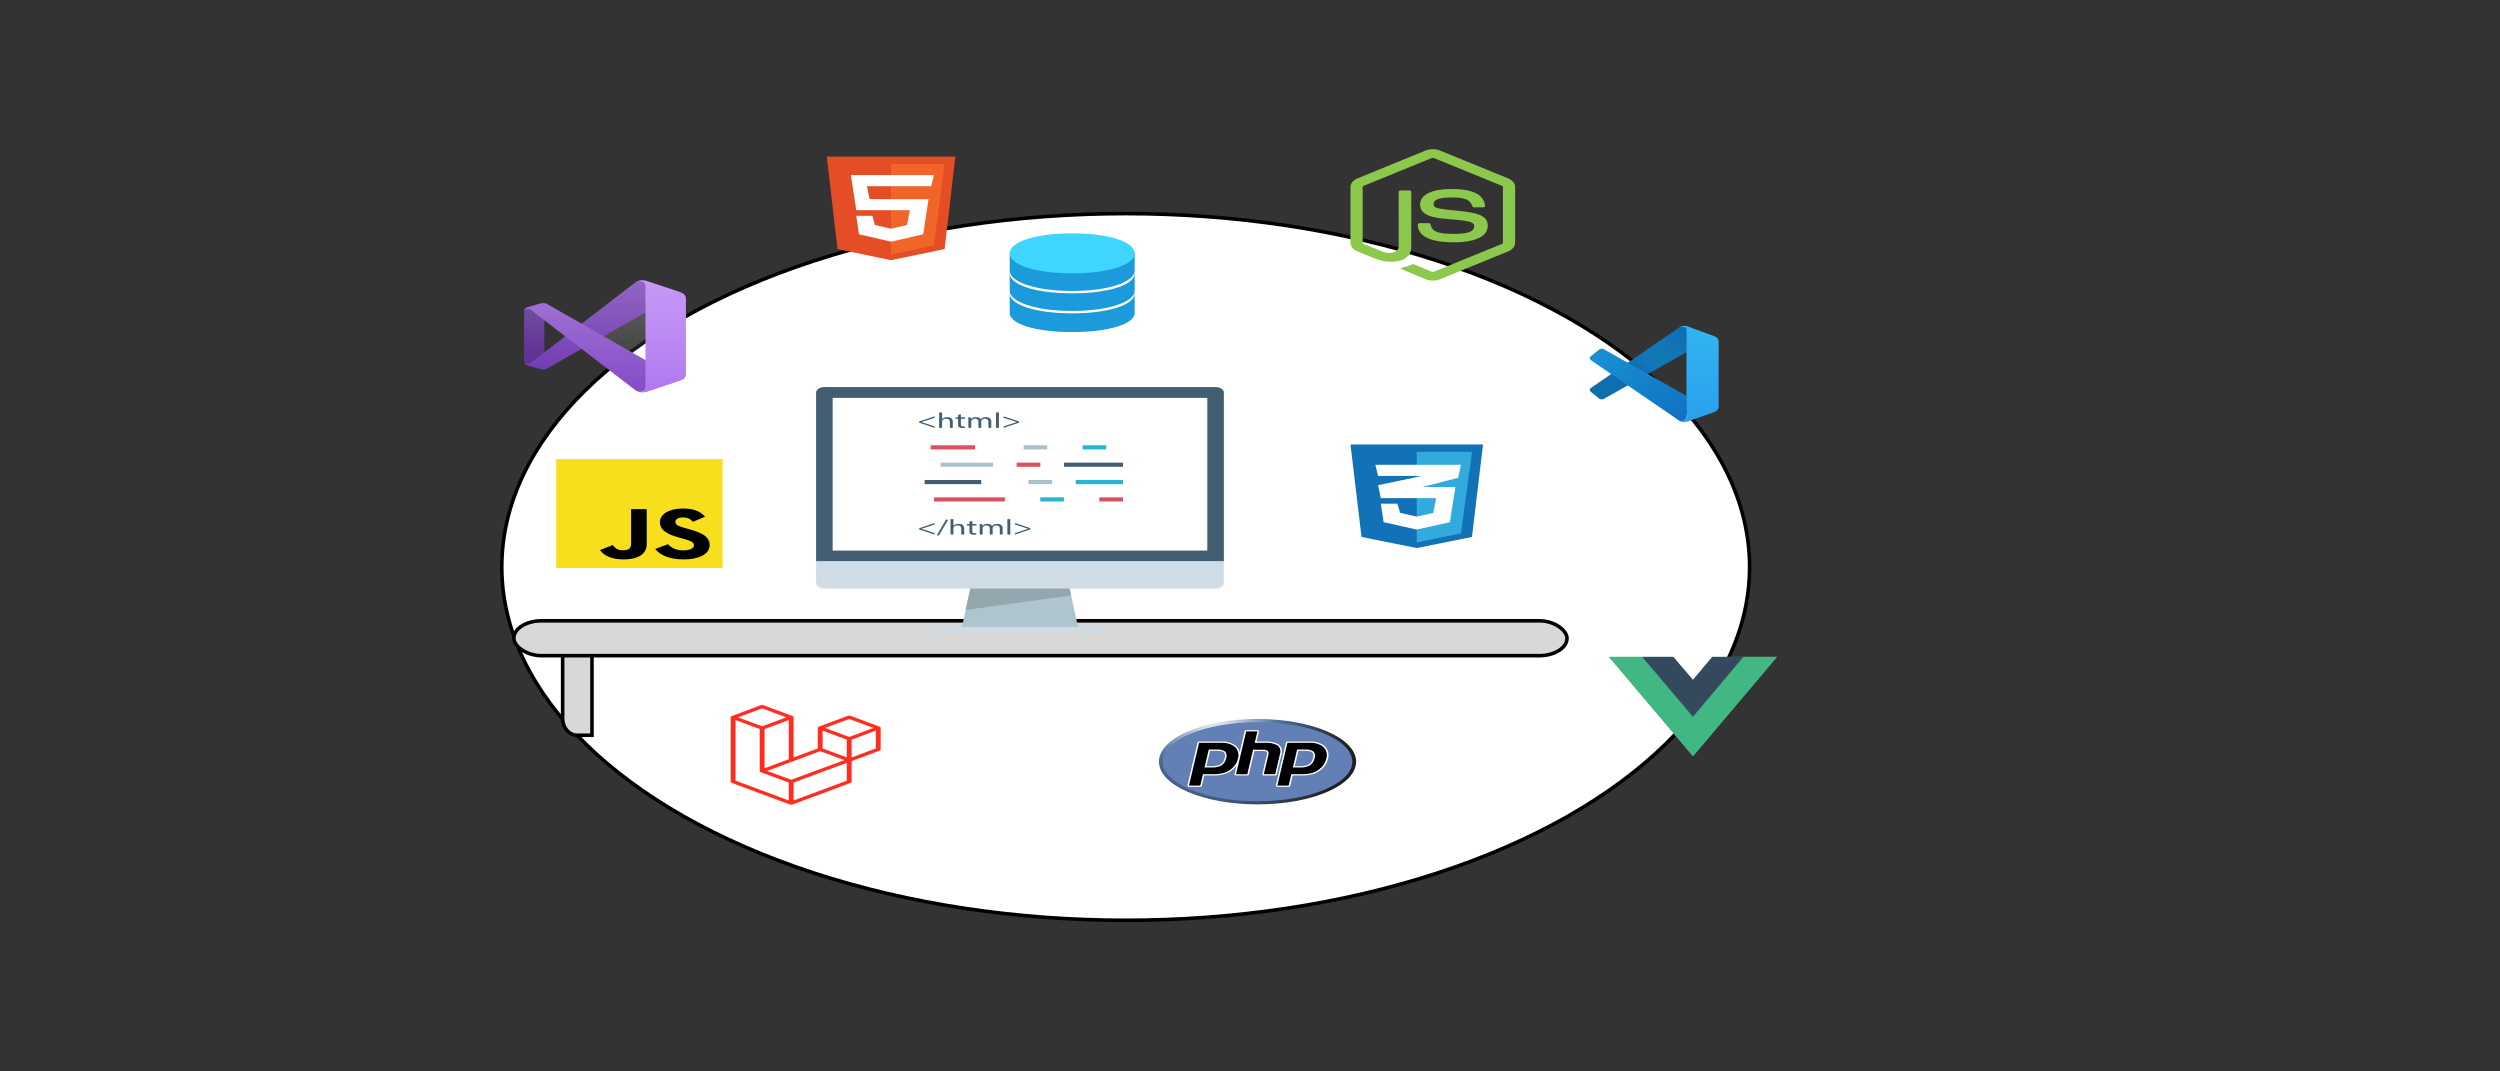 <?xml version="1.0" encoding="utf-8"?>
<svg viewBox="0 0 700 300" xmlns="http://www.w3.org/2000/svg" xmlns:bx="https://boxy-svg.com">
  <rect x="0" y="0" width="700" height="300" fill="#333333" stroke="none"/>
  <defs>
    <linearGradient id="paint0_linear_87_8101" x1="23.79" y1="2" x2="23.79" y2="30" gradientUnits="userSpaceOnUse" gradientTransform="matrix(1.485, 0, 0, 1.531, 46.479, 67.996)">
      <stop stop-color="#32B5F1"/>
      <stop offset="1" stop-color="#2B9FED"/>
    </linearGradient>
    <linearGradient id="paint1_linear_87_8101" x1="21.002" y1="5.534" x2="1.022" y2="22.305" gradientUnits="userSpaceOnUse" gradientTransform="matrix(1.485, 0, 0, 1.531, 46.479, 67.996)">
      <stop stop-color="#0F6FB3"/>
      <stop offset="0.271" stop-color="#1279B7"/>
      <stop offset="0.421" stop-color="#1176B5"/>
      <stop offset="0.618" stop-color="#0E69AC"/>
      <stop offset="0.855" stop-color="#0F70AF"/>
      <stop offset="1" stop-color="#0F6DAD"/>
    </linearGradient>
    <linearGradient id="paint2_linear_87_8101" x1="1.155" y1="9.984" x2="21.079" y2="26.481" gradientUnits="userSpaceOnUse" gradientTransform="matrix(1.485, 0, 0, 1.531, 46.479, 67.996)">
      <stop stop-color="#1791D2"/>
      <stop offset="1" stop-color="#1173C5"/>
    </linearGradient>
    <linearGradient x1="50%" y1="0.002%" x2="50%" y2="100%" id="linearGradient-1">
      <stop stop-color="#FFFFFF" offset="0"/>
      <stop stop-color="#FFFFFF" stop-opacity="0" offset="1"/>
    </linearGradient>
    <radialGradient id="a" cx="-16.114" cy="20.532" r="18.384" gradientTransform="matrix(1, 0, 0, 1, 450.688, 239.139)" gradientUnits="userSpaceOnUse">
      <stop offset="0" stop-color="#ffffff"/>
      <stop offset="0.5" stop-color="#4c6b96"/>
      <stop offset="1" stop-color="#231f20"/>
    </radialGradient>
  </defs>
  <ellipse style="stroke: rgb(0, 0, 0); paint-order: stroke; fill: rgb(255, 255, 255);" cx="315.193" cy="158.746" rx="174.688" ry="98.931"/>
  <path style="fill: rgb(216, 216, 216); stroke: rgb(0, 0, 0); transform-box: fill-box; transform-origin: 50% 50%;" transform="matrix(-0, -1, 1, -0, 350.049, 114.571)" d="M 8.086 132.33 H 59.694 A 7.762 4.047 0 0 1 67.456 136.377 V 136.377 A 7.762 4.047 0 0 1 59.694 140.424 H 15.848 A 7.762 4.047 0 0 1 8.086 136.377 V 132.33 Z" bx:shape="rect 8.086 132.33 59.37 8.094 0 7.762 7.762 7.762 1@73e67a22"/>
  <path style="fill: rgb(216, 216, 216); stroke: rgb(0, 0, 0); transform-origin: 38.825px 159.327px;" transform="matrix(-0, -1, 1, -0, 143.793, 11.69)" d="M 8.669 134.251 H 33.115 V 142.462 H 3.969 V 138.357 A 4.7 4.106 0 0 1 8.669 134.251 Z" bx:shape="rect 3.969 134.251 29.146 8.211 4.7 0 0 0 1@20bcc692"/>
  <rect x="143.874" y="173.821" width="294.889" height="9.77" style="fill: rgb(216, 216, 216); stroke: rgb(0, 0, 0);" rx="7.762" ry="7.762"/>
  <g transform="matrix(0.868, 0, 0, 0.629, 207.627, -25.94)" style="">
    <path d="M 279.826 333.65 L 306.92 377.864 L 334.014 333.65 L 323.177 333.65 L 306.92 360.179 L 290.528 333.65 L 279.826 333.65 Z" fill="#41B883" style=""/>
    <path d="M 323.177 333.65 L 334.014 333.65 L 306.92 377.864 L 279.826 333.65 L 300.553 333.65 L 306.92 343.901 L 313.152 333.65 L 323.177 333.65 Z" fill="#41B883" style=""/>
    <path d="M 290.528 333.65 L 306.92 360.306 L 323.177 333.65 L 313.152 333.65 L 306.92 343.901 L 300.553 333.65 L 290.528 333.65 Z" fill="#35495E" style=""/>
  </g>
  <g transform="matrix(0.868, 0, 0, 0.629, 90.233, -142.376)" style="">
    <path d="M 221.753 356.963 L 221.753 365.788 C 221.829 370.421 229.7 374.169 241.915 374.169 C 254.129 374.169 261.994 370.421 262.076 365.788 L 262.076 356.963 L 221.753 356.963 Z" fill="#1B9BDB" style=""/>
    <path d="M 262.076 356.928 C 262.076 361.843 254.175 365.828 241.915 365.828 C 229.654 365.828 221.753 361.843 221.753 356.928 C 221.753 352.014 229.654 348.029 241.915 348.029 C 254.175 348.029 262.076 352.009 262.076 356.928 Z" fill="#FFFFFF" style=""/>
    <path d="M 221.753 348.063 L 221.753 355.9 C 221.829 360.534 229.7 364.775 241.915 364.775 C 254.129 364.775 261.994 360.534 262.076 355.9 L 262.076 348.063 L 221.753 348.063 Z" fill="#1B9BDB" style=""/>
    <path d="M 262.076 348.029 C 262.076 352.943 254.175 356.928 241.915 356.928 C 229.654 356.928 221.753 352.943 221.753 348.029 C 221.753 343.115 229.654 339.129 241.915 339.129 C 254.175 339.129 262.076 343.11 262.076 348.029 Z" fill="#FFFFFF" style=""/>
    <path d="M 221.753 339.164 L 221.753 347.001 C 221.829 351.633 229.7 355.875 241.915 355.875 C 254.129 355.875 261.994 351.633 262.076 347.001 L 262.076 339.164 L 221.753 339.164 Z" fill="#1B9BDB" style=""/>
    <path d="M 262.076 339.129 C 262.076 344.044 254.175 348.029 241.915 348.029 C 229.654 348.029 221.753 344.044 221.753 339.129 C 221.753 334.215 229.654 330.23 241.915 330.23 C 254.175 330.23 262.076 334.209 262.076 339.129 Z" fill="#3ED6FF" style=""/>
  </g>
  <g transform="matrix(0.177, 0, 0, 0.123, 146.746, 78.498)" style="">
    <path d="M36.987,200.406 C33.928,203.02 29.659,203.69 25.947,202.14 L6.56,194.006 C2.607,192.357 0.023,188.503 0,184.22 L0,70.46 C0.023,66.176 2.607,62.322 6.56,60.673 L25.947,52.673 C29.659,51.122 33.928,51.793 36.987,54.406 L41.333,58.006 C39.536,56.714 37.166,56.538 35.198,57.55 C33.23,58.563 31.994,60.593 32,62.806 L32,191.873 C31.994,194.086 33.23,196.116 35.198,197.129 C37.166,198.141 39.536,197.965 41.333,196.673 L36.987,200.406 Z" fill="#52218A" fill-rule="nonzero"/>
    <path d="M6.56,194.006 C2.607,192.357 0.023,188.503 0,184.22 L0,183.34 C0.027,185.859 1.585,188.107 3.934,189.018 C6.283,189.928 8.949,189.316 10.667,187.473 L176,4.673 C180.798,-0.101 188.08,-1.34 194.187,1.58 L246.933,26.966 C252.478,29.632 256.003,35.241 256,41.393 L256,42.006 C255.997,38.103 253.746,34.55 250.217,32.88 C246.689,31.21 242.514,31.721 239.493,34.193 L41.333,196.673 L36.987,200.406 C33.928,203.02 29.659,203.69 25.947,202.14 L6.56,194.006 Z" fill="#6C33AF" fill-rule="nonzero"/>
    <path d="M6.56,60.673 C2.607,62.322 0.023,66.176 0,70.46 L0,71.34 C0.027,68.821 1.585,66.572 3.934,65.661 C6.283,64.751 8.949,65.363 10.667,67.206 L176,250.006 C180.798,254.78 188.08,256.019 194.187,253.1 L246.933,227.713 C252.478,225.047 256.003,219.438 256,213.286 L256,212.673 C255.997,216.576 253.746,220.129 250.217,221.799 C246.689,223.469 242.514,222.958 239.493,220.486 L41.333,58.006 L36.987,54.273 C33.901,51.704 29.635,51.086 25.947,52.673 L6.56,60.673 Z" fill="#854CC7" fill-rule="nonzero"/>
    <path d="M194.187,253.1 C188.08,256.019 180.798,254.78 176,250.006 C178.687,252.674 182.714,253.466 186.211,252.015 C189.709,250.563 191.991,247.153 192,243.366 L192,11.366 C192.013,7.57 189.738,4.14 186.236,2.675 C182.734,1.21 178.694,1.998 176,4.673 C180.798,-0.101 188.08,-1.34 194.187,1.58 L246.933,26.94 C252.478,29.605 256.003,35.214 256,41.366 L256,213.313 C256.003,219.465 252.478,225.074 246.933,227.74 L194.187,253.1 Z" fill="#B179F1" fill-rule="nonzero"/>
    <path d="M183.707,254.273 C187.232,255.077 190.926,254.664 194.187,253.1 L246.933,227.74 C252.478,225.074 256.003,219.465 256,213.313 L256,41.366 C256.003,35.214 252.478,29.605 246.933,26.94 L194.187,1.58 C190.455,-0.214 186.172,-0.492 182.24,0.806 C179.888,1.594 177.752,2.918 176,4.673 L90.987,98.7 L41.333,58.006 L36.987,54.273 C34.333,52.004 30.738,51.178 27.36,52.06 C26.873,52.167 26.399,52.328 25.947,52.54 L6.56,60.673 C2.86,62.2 0.327,65.67 0,69.66 C0,69.926 0,70.193 0,70.46 L0,184.22 C0,184.486 0,184.753 0,185.02 C0.327,189.009 2.86,192.479 6.56,194.006 L25.947,202.006 C26.399,202.218 26.873,202.379 27.36,202.486 C30.738,203.368 34.333,202.542 36.987,200.273 L41.333,196.673 L90.987,155.98 L176,250.006 C178.119,252.122 180.789,253.6 183.707,254.273 L183.707,254.273 Z M192,73.153 L125.893,127.34 L192,181.526 L192,73.153 Z M32,90.726 L65.093,127.34 L32,163.953 L32,90.726 Z" fill-opacity="0.25" fill="url(#linearGradient-1)"/>
  </g>
  <g fill="#8CC84B" transform="matrix(0.181, 0, 0, 0.131, 378.018, 41.708)" style="">
    <path d="M116.504 3.58c6.962-3.985 16.03-4.003 22.986 0 34.995 19.774 70.001 39.517 104.99 59.303 6.581 3.707 10.983 11.031 10.916 18.614v118.968c.049 7.897-4.788 15.396-11.731 19.019-34.88 19.665-69.742 39.354-104.616 59.019-7.106 4.063-16.356 3.75-23.24-.646-10.457-6.062-20.932-12.094-31.39-18.15-2.137-1.274-4.546-2.288-6.055-4.36 1.334-1.798 3.719-2.022 5.657-2.807 4.365-1.388 8.374-3.616 12.384-5.778 1.014-.694 2.252-.428 3.224.193 8.942 5.127 17.805 10.403 26.777 15.481 1.914 1.105 3.852-.362 5.488-1.274 34.228-19.345 68.498-38.617 102.72-57.968 1.268-.61 1.969-1.956 1.866-3.345.024-39.245.006-78.497.012-117.742.145-1.576-.767-3.025-2.192-3.67-34.759-19.575-69.5-39.18-104.253-58.76a3.621 3.621 0 0 0-4.094-.006C91.2 39.257 56.465 58.88 21.712 78.454c-1.42.646-2.373 2.071-2.204 3.653.006 39.245 0 78.497 0 117.748a3.329 3.329 0 0 0 1.89 3.303c9.274 5.259 18.56 10.481 27.84 15.722 5.228 2.814 11.647 4.486 17.407 2.33 5.083-1.823 8.646-7.01 8.549-12.407.048-39.016-.024-78.038.036-117.048-.127-1.732 1.516-3.163 3.2-3 4.456-.03 8.918-.06 13.374.012 1.86-.042 3.14 1.823 2.91 3.568-.018 39.263.048 78.527-.03 117.79.012 10.464-4.287 21.85-13.966 26.97-11.924 6.177-26.662 4.867-38.442-1.056-10.198-5.09-19.93-11.097-29.947-16.55C5.368 215.886.555 208.357.604 200.466V81.497c-.073-7.74 4.504-15.197 11.29-18.85C46.768 42.966 81.636 23.27 116.504 3.58z"/>
    <path d="M146.928 85.99c15.21-.979 31.493-.58 45.18 6.913 10.597 5.742 16.472 17.793 16.659 29.566-.296 1.588-1.956 2.464-3.472 2.355-4.413-.006-8.827.06-13.24-.03-1.872.072-2.96-1.654-3.195-3.309-1.268-5.633-4.34-11.212-9.642-13.929-8.139-4.075-17.576-3.87-26.451-3.785-6.479.344-13.446.905-18.935 4.715-4.214 2.886-5.494 8.712-3.99 13.404 1.418 3.369 5.307 4.456 8.489 5.458 18.33 4.794 37.754 4.317 55.734 10.626 7.444 2.572 14.726 7.572 17.274 15.366 3.333 10.446 1.872 22.932-5.56 31.318-6.027 6.901-14.805 10.657-23.56 12.697-11.647 2.597-23.734 2.663-35.562 1.51-11.122-1.268-22.696-4.19-31.282-11.768-7.342-6.375-10.928-16.308-10.572-25.895.085-1.619 1.697-2.748 3.248-2.615 4.444-.036 8.888-.048 13.332.006 1.775-.127 3.091 1.407 3.182 3.08.82 5.367 2.837 11 7.517 14.182 9.032 5.827 20.365 5.428 30.707 5.591 8.568-.38 18.186-.495 25.178-6.158 3.689-3.23 4.782-8.634 3.785-13.283-1.08-3.925-5.186-5.754-8.712-6.95-18.095-5.724-37.736-3.647-55.656-10.12-7.275-2.571-14.31-7.432-17.105-14.906-3.9-10.578-2.113-23.662 6.098-31.765 8.006-8.06 19.563-11.164 30.551-12.275z"/>
  </g>
  <g transform="matrix(0.182, 0, 0, 0.119, 155.733, 128.563)" style="">
    <path d="M0,0 L256,0 L256,256 L0,256 L0,0 Z" fill="#F7DF1E"/>
    <path d="M67.312,213.932 L86.903,202.076 C90.682,208.777 94.12,214.447 102.367,214.447 C110.272,214.447 115.256,211.355 115.256,199.327 L115.256,117.529 L139.314,117.529 L139.314,199.667 C139.314,224.584 124.708,235.926 103.398,235.926 C84.153,235.926 72.982,225.959 67.311,213.93" fill="#000000"/>
    <path d="M152.381,211.354 L171.969,200.013 C177.126,208.434 183.828,214.62 195.684,214.62 C205.653,214.62 212.009,209.636 212.009,202.762 C212.009,194.514 205.479,191.592 194.481,186.782 L188.468,184.203 C171.111,176.815 159.597,167.535 159.597,147.945 C159.597,129.901 173.345,116.153 194.826,116.153 C210.12,116.153 221.118,121.481 229.022,135.4 L210.291,147.429 C206.166,140.04 201.7,137.119 194.826,137.119 C187.78,137.119 183.312,141.587 183.312,147.429 C183.312,154.646 187.78,157.568 198.09,162.037 L204.104,164.614 C224.553,173.379 236.067,182.313 236.067,202.418 C236.067,224.072 219.055,235.928 196.2,235.928 C173.861,235.928 159.426,225.274 152.381,211.354" fill="#000000"/>
  </g>
  <g transform="matrix(0.868, 0, 0, 0.629, -124.335, -87.415)" style="">
    <path d="M 582.443 378.004 L 578.88 336.834 L 621.638 336.834 L 618.075 378.004 L 600.259 382.945 L 582.443 378.004 Z" fill="#1172B8" style=""/>
    <path d="M 618.075 340.127 L 600.259 340.127 L 600.259 380.475 L 614.512 376.358 L 618.075 340.127 Z" fill="#33AADD" style=""/>
    <path d="M 606.495 360.712 L 588.679 360.712 L 587.788 354.95 L 602.041 350.832 L 587.788 350.832 L 586.897 345.892 L 614.512 345.892 L 613.621 351.655 L 602.041 355.771 L 612.73 355.771 L 610.949 371.418 L 600.259 374.71 L 589.569 371.418 L 588.679 363.183 L 594.023 363.183 L 594.914 367.301 L 600.259 368.947 L 605.604 367.301 L 606.495 360.712 Z" fill="white" style=""/>
  </g>
  <g transform="matrix(0.868, 0, 0, 0.629, -328.792, -168.839)" style="">
    <path d="M 648.958 379.298 L 645.502 338.127 L 686.967 338.127 L 683.511 379.298 L 666.235 384.238 L 648.958 379.298 Z" fill="#E44D26" style=""/>
    <path d="M 683.511 341.42 L 666.235 341.42 L 666.235 381.767 L 680.056 377.651 L 683.511 341.42 Z" fill="#F16529" style=""/>
    <path d="M 655.005 362.006 L 653.277 346.361 L 680.056 346.361 L 679.192 351.301 L 658.461 351.301 L 659.325 357.065 L 678.328 357.065 L 676.601 372.71 L 666.235 376.003 L 655.869 372.71 L 655.005 364.476 L 660.187 364.476 L 661.051 368.594 L 666.235 370.24 L 671.418 368.594 L 672.282 362.006 L 655.005 362.006 Z" fill="white" style=""/>
  </g>
  <g transform="matrix(0.868, 0, 0, 0.629, 404.782, 46.528)" style="">
    <path d="M 75.662 71.567 C 76.353 71.426 77.669 71.492 77.669 72.769 L 77.669 82.823 L 51.043 103.591 C 50.577 103.954 49.922 103.894 49.525 103.452 L 46.782 100.39 C 46.352 99.911 46.381 99.159 46.849 98.718 L 75.557 71.591 L 75.662 71.567 Z" fill="url(#paint1_linear_87_8101)" style=""/>
    <path d="M 77.669 102.253 L 51.043 81.483 C 50.577 81.121 49.922 81.18 49.525 81.623 L 46.782 84.686 C 46.352 85.165 46.381 85.915 46.849 86.356 L 75.557 113.485 C 76.856 113.736 77.56 112.784 77.669 112.14 L 77.669 102.253 Z" fill="url(#paint2_linear_87_8101)" style=""/>
    <path d="M 77.669 72.769 C 77.669 71.422 76.207 71.422 75.557 71.591 C 76.467 70.85 77.533 71.029 77.912 71.255 L 86.694 75.693 C 87.531 76.118 88.061 76.999 88.061 77.964 L 88.061 107.171 C 88.061 108.15 87.516 109.04 86.662 109.455 L 78.399 113.484 C 77.83 113.736 76.596 114.36 75.557 113.484 C 76.856 113.736 77.56 112.784 77.669 112.137 L 77.669 72.769 Z" fill="url(#paint0_linear_87_8101)" style=""/>
  </g>
  <title>file_type_php</title>
  <g style="" transform="matrix(1.972, 0, 0, 1.624, -515.902, -216.189)">
    <ellipse cx="440.168" cy="264.446" rx="14" ry="7.365" style="fill:url(#a)"/>
    <ellipse cx="440.168" cy="264.446" rx="13.453" ry="6.818" style="fill:#6280b6"/>
    <path d="M 442.893 266.646 L 443.56 263.212 C 443.753 262.614 443.611 261.958 443.188 261.493 C 442.607 261.081 441.896 260.894 441.188 260.968 L 440.035 260.968 L 440.366 259.268 C 440.392 259.133 440.288 259.008 440.151 259.008 L 438.551 259.008 C 438.446 259.008 438.356 259.082 438.336 259.185 L 437.627 262.831 C 437.572 262.441 437.407 262.075 437.15 261.777 C 436.571 261.197 435.766 260.902 434.95 260.97 L 431.868 260.97 C 431.763 260.97 431.673 261.044 431.653 261.147 L 430.219 268.527 C 430.193 268.662 430.297 268.787 430.434 268.787 L 432.037 268.787 C 432.142 268.787 432.232 268.713 432.252 268.61 L 432.599 266.825 L 433.799 266.825 C 434.329 266.839 434.858 266.772 435.367 266.625 C 435.796 266.483 436.189 266.248 436.517 265.936 C 436.786 265.691 437.015 265.406 437.197 265.092 L 436.91 266.567 C 436.884 266.702 436.988 266.827 437.125 266.827 L 438.725 266.827 C 438.83 266.827 438.92 266.753 438.94 266.65 L 439.727 262.599 L 440.821 262.599 C 441.287 262.599 441.421 262.692 441.461 262.732 C 441.501 262.772 441.561 262.897 441.486 263.301 L 440.851 266.566 C 440.825 266.701 440.929 266.826 441.066 266.826 L 442.686 266.826 C 442.789 266.822 442.875 266.747 442.893 266.646 Z M 435.498 263.812 C 435.449 264.232 435.25 264.62 434.937 264.904 C 434.544 265.148 434.083 265.261 433.622 265.225 L 432.91 265.225 L 433.425 262.574 L 434.346 262.574 C 435.023 262.574 435.295 262.719 435.405 262.84 C 435.575 263.135 435.609 263.49 435.498 263.812 Z" style="fill:#fff"/>
    <path d="M 449.714 261.778 C 449.135 261.198 448.33 260.903 447.514 260.971 L 444.423 260.971 C 444.318 260.971 444.228 261.045 444.208 261.148 L 442.774 268.528 C 442.748 268.663 442.852 268.788 442.989 268.788 L 444.597 268.788 C 444.702 268.788 444.792 268.714 444.812 268.611 L 445.159 266.826 L 446.359 266.826 C 446.889 266.84 447.418 266.773 447.927 266.626 C 448.356 266.484 448.749 266.249 449.077 265.937 C 449.638 265.431 450.017 264.753 450.153 264.01 C 450.371 263.238 450.208 262.409 449.714 261.778 Z M 448.047 263.812 C 447.998 264.232 447.799 264.62 447.486 264.904 C 447.092 265.149 446.63 265.261 446.168 265.224 L 445.458 265.224 L 445.973 262.573 L 446.894 262.573 C 447.571 262.573 447.843 262.718 447.953 262.839 C 448.123 263.134 448.158 263.489 448.047 263.812 L 448.047 263.812 Z" style="fill:#fff"/>
    <path d="M 434.346 262.354 C 434.782 262.299 435.221 262.421 435.567 262.692 C 435.791 263.036 435.844 263.464 435.712 263.853 C 435.655 264.325 435.426 264.761 435.07 265.076 C 434.64 265.353 434.132 265.483 433.622 265.446 L 432.644 265.446 L 433.244 262.357 L 434.346 262.354 Z M 430.429 268.57 L 432.037 268.57 L 432.418 266.608 L 433.795 266.608 C 434.302 266.622 434.808 266.557 435.295 266.417 C 435.695 266.285 436.06 266.066 436.365 265.775 C 436.892 265.301 437.247 264.665 437.375 263.967 C 437.58 263.263 437.437 262.504 436.99 261.923 C 436.452 261.391 435.708 261.123 434.955 261.191 L 431.868 261.191 L 430.429 268.57 Z" style="fill:#000004"/>
    <path d="M 438.555 259.228 L 440.155 259.228 L 439.768 261.19 L 441.189 261.19 C 441.842 261.122 442.497 261.287 443.039 261.658 C 443.404 262.073 443.52 262.65 443.344 263.174 L 442.677 266.608 L 441.058 266.608 L 441.693 263.343 C 441.782 263.09 441.753 262.811 441.613 262.583 C 441.381 262.417 441.095 262.345 440.813 262.383 L 439.538 262.383 L 438.716 266.611 L 437.116 266.611 L 438.555 259.228 Z" style="fill:#000004"/>
    <path d="M 446.895 262.354 C 447.331 262.299 447.77 262.421 448.116 262.692 C 448.34 263.036 448.393 263.464 448.261 263.853 C 448.204 264.325 447.975 264.761 447.619 265.076 C 447.188 265.353 446.679 265.483 446.168 265.446 L 445.19 265.446 L 445.79 262.357 L 446.895 262.354 Z M 442.978 268.57 L 444.586 268.57 L 444.967 266.608 L 446.344 266.608 C 446.851 266.622 447.357 266.557 447.844 266.417 C 448.244 266.285 448.609 266.066 448.914 265.775 C 449.441 265.301 449.796 264.665 449.924 263.967 C 450.129 263.263 449.986 262.504 449.539 261.923 C 449.001 261.391 448.257 261.123 447.504 261.191 L 444.412 261.191 L 442.978 268.57 Z" style="fill:#000004"/>
  </g>
  <g style="transform-origin: 440.168px 3.393px;" transform="matrix(0.223, 0, 0, 0.146, -154.574, 101.205)">
    <path style="fill:#415E72;" d="M 184.168 363.646 L 184.168 39.646 C 184.168 34.046 188.968 29.246 194.568 29.246 L 685.768 29.246 C 691.368 29.246 696.168 34.046 696.168 39.646 L 696.168 363.646 L 184.168 363.646 Z"/>
    <g transform="matrix(1, 0, 0, 1, 184.168, 8.446)">
      <path style="fill:#CFDCE5;" d="M512,355.2v41.6c0,5.6-4.8,10.4-10.4,10.4H10.4c-5.6,0-10.4-4.8-10.4-10.4v-41.6H512z"/>
      <rect x="146.4" y="480.8" style="fill:#CFDCE5;" width="219.2" height="10.4"/>
    </g>
    <polygon style="fill:#AEC4CE;" points="512.968 489.246 367.368 489.246 377.768 415.646 502.568 415.646"/>
    <rect x="204.968" y="50.046" style="fill:#FFFFFF;" width="470.4" height="292.8"/>
    <polygon style="fill:#94A7AF;" points="502.568 415.646 377.768 415.646 371.96 456.726 504.44 428.87"/>
    <rect x="518.816" y="140.91" style="fill:#25B6D2;" width="29.656" height="8"/>
    <rect x="444.672" y="140.91" style="fill:#AAC1CE;" width="29.656" height="8"/>
    <g transform="matrix(1, 0, 0, 1, 184.168, 8.446)">
      <rect x="143.84" y="132.464" style="fill:#E04F5F;" width="55.76" height="8"/>
      <rect x="355.68" y="232.32" style="fill:#E04F5F;" width="29.664" height="8"/>
    </g>
    <rect x="465.688" y="240.766" style="fill:#25B6D2;" width="29.656" height="8"/>
    <rect x="332.224" y="240.766" style="fill:#E04F5F;" width="88.976" height="8"/>
    <rect x="495.352" y="174.19" style="fill:#415E72;" width="74.152" height="8"/>
    <rect x="436.024" y="174.19" style="fill:#E04F5F;" width="29.672" height="8"/>
    <rect x="340.432" y="174.19" style="fill:#AAC1CE;" width="65.936" height="8"/>
    <rect x="510.184" y="207.486" style="fill:#25B6D2;" width="59.32" height="8"/>
    <rect x="450.888" y="207.486" style="fill:#AAC1CE;" width="29.664" height="8"/>
    <g transform="matrix(1, 0, 0, 1, 184.168, 8.446)">
      <rect x="136.24" y="199.04" style="fill:#415E72;" width="71.136" height="8"/>
      <path style="fill:#415E72;" d="M129.416,86.848l19.312-9.952v2.872l-16.272,8.16v0.088l16.272,8.16v2.872l-19.312-9.944V86.848z"/>
      <path style="fill:#415E72;" d="M154.496,69.488h3.664v12.568h0.08c0.584-1.04,1.504-1.952,2.624-2.576 c1.088-0.624,2.376-1.04,3.752-1.04c2.704,0,7.032,1.664,7.032,8.608V99.04h-3.664V87.472c0-3.248-1.2-5.992-4.656-5.992 c-2.376,0-4.248,1.664-4.912,3.656c-0.208,0.496-0.248,1.048-0.248,1.752v12.16h-3.664L154.496,69.488L154.496,69.488z"/>
      <path style="fill:#415E72;" d="M181.84,73.112v5.784h5.24v2.792h-5.24v10.864c0,2.496,0.704,3.912,2.744,3.912 c0.96,0,1.672-0.128,2.128-0.248l0.168,2.744c-0.704,0.296-1.832,0.496-3.24,0.496c-1.712,0-3.08-0.536-3.952-1.536 c-1.048-1.08-1.416-2.864-1.416-5.24V81.688h-3.128v-2.792h3.128v-4.832L181.84,73.112z"/>
      <path style="fill:#415E72;" d="M191.2,84.352c0-2.08-0.04-3.792-0.168-5.456h3.2l0.168,3.248h0.128 c1.128-1.912,3-3.704,6.328-3.704c2.752,0,4.832,1.664,5.704,4.032h0.088c0.624-1.12,1.416-1.992,2.24-2.616 c1.208-0.912,2.536-1.416,4.464-1.416c2.664,0,6.616,1.744,6.616,8.736V99.04h-3.584V87.632c0-3.864-1.416-6.2-4.368-6.2 c-2.08,0-3.704,1.536-4.328,3.328c-0.168,0.496-0.288,1.168-0.288,1.832V99.04h-3.584V86.968c0-3.2-1.416-5.536-4.2-5.536 c-2.288,0-3.952,1.832-4.536,3.664c-0.2,0.536-0.288,1.168-0.288,1.792v12.16H191.2V84.352z"/>
      <path style="fill:#415E72;" d="M225.904,69.488h3.664V99.04h-3.664V69.488z"/>
      <path style="fill:#415E72;" d="M254.752,89.136L235.44,99.04v-2.872l16.4-8.16V87.92l-16.4-8.16v-2.864l19.312,9.912V89.136z"/>
      <path style="fill:#415E72;" d="M129.416,291.512l19.312-9.952v2.872l-16.272,8.16v0.088l16.272,8.16v2.872l-19.312-9.944V291.512z"/>
      <path style="fill:#415E72;" d="M151.424,305.376l11.608-30.176h2.832l-11.656,30.176H151.424z"/>
      <path style="fill:#415E72;" d="M168.776,274.152h3.664v12.568h0.08c0.584-1.04,1.504-1.952,2.624-2.576 c1.088-0.624,2.376-1.04,3.752-1.04c2.704,0,7.032,1.664,7.032,8.616v11.984h-3.664v-11.568c0-3.248-1.2-5.992-4.656-5.992 c-2.376,0-4.248,1.664-4.912,3.656c-0.208,0.496-0.248,1.048-0.248,1.752v12.16h-3.664L168.776,274.152L168.776,274.152z"/>
      <path style="fill:#415E72;" d="M196.12,277.776v5.784h5.24v2.792h-5.24v10.864c0,2.496,0.704,3.912,2.744,3.912 c0.96,0,1.672-0.128,2.128-0.248l0.168,2.744c-0.704,0.296-1.832,0.496-3.24,0.496c-1.712,0-3.08-0.536-3.952-1.536 c-1.048-1.08-1.416-2.872-1.416-5.24v-10.992h-3.128v-2.792h3.128v-4.832L196.12,277.776z"/>
      <path style="fill:#415E72;" d="M205.48,289.016c0-2.08-0.04-3.792-0.168-5.456h3.2l0.168,3.248h0.128 c1.128-1.912,3-3.704,6.328-3.704c2.752,0,4.832,1.664,5.704,4.032h0.088c0.624-1.12,1.416-1.992,2.24-2.616 c1.208-0.912,2.536-1.416,4.464-1.416c2.664,0,6.616,1.744,6.616,8.736v11.864h-3.584v-11.408c0-3.864-1.416-6.2-4.368-6.2 c-2.08,0-3.704,1.536-4.328,3.328c-0.168,0.496-0.288,1.168-0.288,1.832v12.448h-3.584v-12.072c0-3.2-1.416-5.536-4.2-5.536 c-2.288,0-3.952,1.832-4.536,3.664c-0.2,0.536-0.288,1.168-0.288,1.792v12.16h-3.576v-14.696H205.48z"/>
      <path style="fill:#415E72;" d="M240.176,274.152h3.664v29.552h-3.664V274.152z"/>
      <path style="fill:#415E72;" d="M269.024,293.8l-19.312,9.904v-2.872l16.4-8.16v-0.088l-16.4-8.16v-2.872l19.312,9.912 C269.024,291.464,269.024,293.8,269.024,293.8z"/>
    </g>
  </g>
  <g transform="matrix(0.164, 0, 0, 0.106, 204.6, 197.391)" style="">
    <path d="M255.856,59.62 C255.951,59.971 256,60.333 256,60.697 L256,117.265 C256,118.743 255.209,120.108 253.927,120.843 L206.449,148.179 L206.449,202.36 C206.449,203.834 205.665,205.195 204.387,205.938 L105.279,262.991 C105.052,263.119 104.805,263.202 104.557,263.29 C104.464,263.321 104.377,263.377 104.279,263.403 C103.586,263.585 102.858,263.585 102.165,263.403 C102.051,263.372 101.948,263.31 101.84,263.269 C101.613,263.186 101.376,263.114 101.16,262.991 L2.073,205.938 C0.791,205.202 0,203.837 0,202.36 L0,32.656 C0,32.284 0.052,31.923 0.144,31.573 C0.175,31.454 0.247,31.346 0.289,31.227 C0.366,31.011 0.438,30.789 0.552,30.588 C0.629,30.454 0.742,30.346 0.835,30.222 C0.954,30.057 1.062,29.887 1.201,29.743 C1.32,29.624 1.475,29.536 1.609,29.433 C1.758,29.309 1.892,29.175 2.062,29.077 L2.067,29.077 L51.613,0.551 C52.89,-0.184 54.461,-0.184 55.738,0.551 L105.284,29.077 L105.294,29.077 C105.459,29.181 105.599,29.309 105.748,29.428 C105.882,29.531 106.032,29.624 106.15,29.737 C106.295,29.887 106.398,30.057 106.521,30.222 C106.609,30.346 106.728,30.454 106.8,30.588 C106.918,30.794 106.985,31.011 107.068,31.227 C107.109,31.346 107.181,31.454 107.212,31.578 C107.307,31.929 107.356,32.292 107.357,32.656 L107.357,138.651 L148.643,114.878 L148.643,60.692 C148.643,60.331 148.695,59.965 148.788,59.62 C148.824,59.496 148.891,59.388 148.932,59.269 C149.015,59.053 149.087,58.831 149.2,58.63 C149.277,58.496 149.391,58.388 149.479,58.264 C149.602,58.099 149.705,57.929 149.85,57.784 C149.968,57.666 150.118,57.578 150.252,57.475 C150.407,57.351 150.541,57.217 150.706,57.119 L150.711,57.119 L200.262,28.593 C201.538,27.857 203.11,27.857 204.387,28.593 L253.933,57.119 C254.108,57.222 254.242,57.351 254.397,57.47 C254.525,57.573 254.675,57.666 254.794,57.779 C254.938,57.929 255.041,58.099 255.165,58.264 C255.258,58.388 255.371,58.496 255.443,58.63 C255.562,58.831 255.629,59.053 255.711,59.269 C255.758,59.388 255.825,59.496 255.856,59.62 Z M247.741,114.878 L247.741,67.838 L230.402,77.819 L206.449,91.611 L206.449,138.651 L247.746,114.878 L247.741,114.878 Z M198.195,199.973 L198.195,152.901 L174.633,166.358 L107.352,204.757 L107.352,252.272 L198.195,199.973 Z M8.259,39.796 L8.259,199.973 L99.092,252.267 L99.092,204.762 L51.639,177.906 L51.624,177.896 L51.603,177.886 C51.443,177.793 51.309,177.659 51.16,177.546 C51.031,177.442 50.881,177.36 50.768,177.246 L50.758,177.231 C50.624,177.102 50.531,176.942 50.417,176.798 C50.314,176.659 50.191,176.54 50.108,176.396 L50.103,176.38 C50.01,176.226 49.953,176.04 49.886,175.865 C49.819,175.71 49.732,175.566 49.69,175.401 L49.69,175.396 C49.639,175.2 49.629,174.993 49.608,174.792 C49.587,174.638 49.546,174.483 49.546,174.328 L49.546,174.318 L49.546,63.569 L25.598,49.772 L8.259,39.801 L8.259,39.796 Z M53.681,8.893 L12.399,32.656 L53.671,56.418 L94.947,32.65 L53.671,8.893 L53.681,8.893 Z M75.149,157.191 L99.097,143.405 L99.097,39.796 L81.759,49.778 L57.805,63.569 L57.805,167.177 L75.149,157.191 Z M202.324,36.935 L161.048,60.697 L202.324,84.46 L243.595,60.692 L202.324,36.935 Z M198.195,91.611 L174.241,77.819 L156.903,67.838 L156.903,114.878 L180.851,128.665 L198.195,138.651 L198.195,91.611 Z M103.217,197.617 L163.76,163.053 L194.024,145.781 L152.778,122.034 L105.289,149.375 L62.007,174.292 L103.217,197.617 Z" fill="#FF2D20"/>
  </g>
</svg>